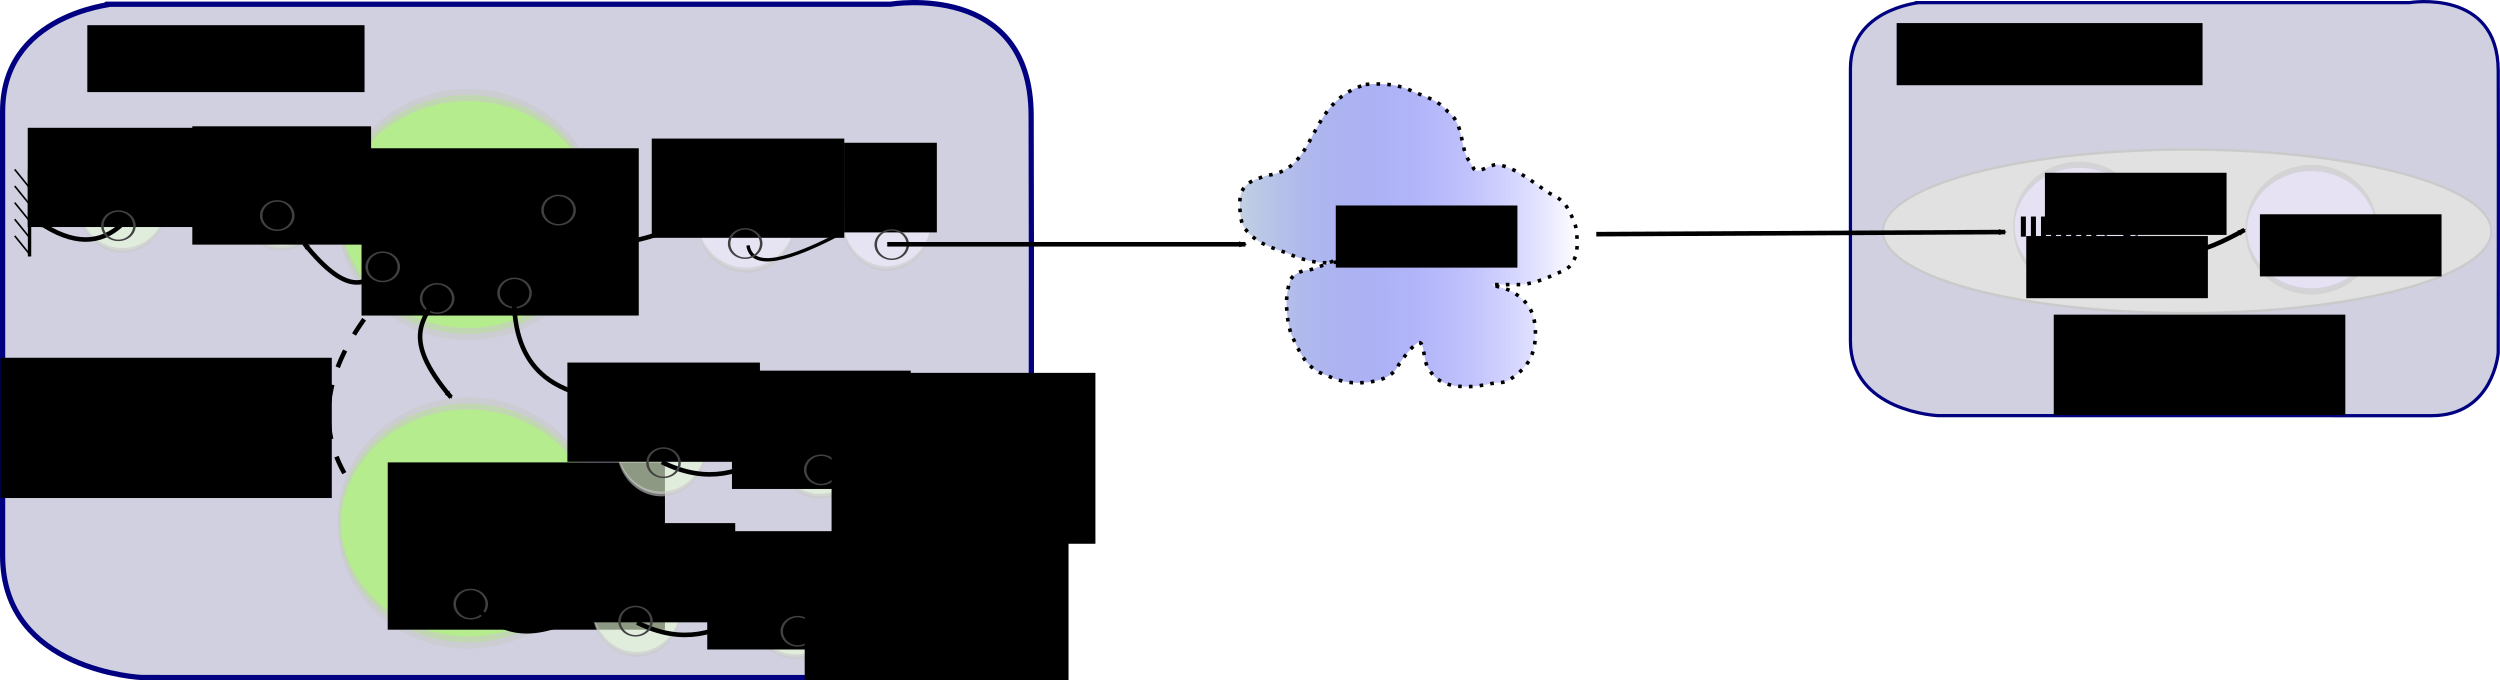<?xml version="1.0" encoding="UTF-8" standalone="no"?>
<!-- Created with Inkscape (http://www.inkscape.org/) -->
<svg
   xmlns:dc="http://purl.org/dc/elements/1.1/"
   xmlns:cc="http://web.resource.org/cc/"
   xmlns:rdf="http://www.w3.org/1999/02/22-rdf-syntax-ns#"
   xmlns:svg="http://www.w3.org/2000/svg"
   xmlns="http://www.w3.org/2000/svg"
   xmlns:xlink="http://www.w3.org/1999/xlink"
   xmlns:sodipodi="http://sodipodi.sourceforge.net/DTD/sodipodi-0.dtd"
   xmlns:inkscape="http://www.inkscape.org/namespaces/inkscape"
   version="1.0"
   width="739.694"
   height="201.255"
   id="svg2"
   sodipodi:version="0.32"
   inkscape:version="0.45.1"
   inkscape:output_extension="org.inkscape.output.svg.inkscape"
   sodipodi:docbase="/auto/sea/u/sea/0/user/vjuresch/workspace/ProActive/doc-src/images"
   sodipodi:docname="automaticContinuation7.svg"
   inkscape:export-filename="/auto/sea/u/sea/0/user/vjuresch/workspace/ProActive/doc-src/images/automaticContinuation7.png"
   inkscape:export-xdpi="90"
   inkscape:export-ydpi="90">
  <sodipodi:namedview
     inkscape:window-height="938"
     inkscape:window-width="1272"
     inkscape:pageshadow="2"
     inkscape:pageopacity="0.0"
     guidetolerance="10.0"
     gridtolerance="10.0"
     objecttolerance="10.0"
     borderopacity="1.0"
     bordercolor="#666666"
     pagecolor="#ffffff"
     id="base"
     inkscape:zoom="2"
     inkscape:cx="262.39409"
     inkscape:cy="38.759363"
     inkscape:window-x="0"
     inkscape:window-y="0"
     inkscape:current-layer="svg2"
     height="201.255px"
     width="741.69px" />
  <defs
     id="defs4">
    <marker
       inkscape:stockid="Arrow2Mstart"
       orient="auto"
       refY="0"
       refX="0"
       id="marker11057"
       style="overflow:visible">
      <path
         id="path10882"
         style="font-size:12px;fill-rule:evenodd;stroke-width:0.625;stroke-linejoin:round"
         d="M 8.719,4.034 L -2.207,0.016 L 8.719,-4.002 C 6.973,-1.63 6.983,1.616 8.719,4.034 z "
         transform="scale(0.6,0.6)" />
    </marker>
    <marker
       inkscape:stockid="Arrow1Lstart"
       orient="auto"
       refY="0"
       refX="0"
       id="marker11054"
       style="overflow:visible">
      <path
         id="path10858"
         d="M 0,0 L 5,-5 L -12.5,0 L 5,5 L 0,0 z "
         style="fill-rule:evenodd;stroke:#000000;stroke-width:1pt;marker-start:none"
         transform="matrix(0.8,0,0,0.8,10,0)" />
    </marker>
    <marker
       inkscape:stockid="Arrow1Lend"
       orient="auto"
       refY="0"
       refX="0"
       id="marker11051"
       style="overflow:visible">
      <path
         id="path10861"
         d="M 0,0 L 5,-5 L -12.5,0 L 5,5 L 0,0 z "
         style="fill-rule:evenodd;stroke:#000000;stroke-width:1pt;marker-start:none"
         transform="matrix(-0.8,0,0,-0.8,-10,0)" />
    </marker>
    <marker
       refX="0"
       refY="0"
       orient="auto"
       style="overflow:visible"
       id="Arrow1Lend">
      <path
         d="M 0,0 L 5,-5 L -12.5,0 L 5,5 L 0,0 z "
         transform="matrix(-0.8,0,0,-0.8,-10,0)"
         style="fill-rule:evenodd;stroke:#000000;stroke-width:1pt;marker-start:none"
         id="path7152" />
    </marker>
    <marker
       refX="0"
       refY="0"
       orient="auto"
       style="overflow:visible"
       id="Arrow1Lstart">
      <path
         d="M 0,0 L 5,-5 L -12.5,0 L 5,5 L 0,0 z "
         transform="matrix(0.8,0,0,0.8,10,0)"
         style="fill-rule:evenodd;stroke:#000000;stroke-width:1pt;marker-start:none"
         id="path7149" />
    </marker>
    <marker
       refX="0"
       refY="0"
       orient="auto"
       style="overflow:visible"
       id="Arrow2Mend">
      <path
         d="M 8.719,4.034 L -2.207,0.016 L 8.719,-4.002 C 6.973,-1.63 6.983,1.616 8.719,4.034 z "
         transform="scale(-0.6,-0.6)"
         style="font-size:12px;fill-rule:evenodd;stroke-width:0.625;stroke-linejoin:round"
         id="path7176" />
    </marker>
    <marker
       refX="0"
       refY="0"
       orient="auto"
       style="overflow:visible"
       id="Arrow2Mstart">
      <path
         d="M 8.719,4.034 L -2.207,0.016 L 8.719,-4.002 C 6.973,-1.63 6.983,1.616 8.719,4.034 z "
         transform="scale(0.6,0.6)"
         style="font-size:12px;fill-rule:evenodd;stroke-width:0.625;stroke-linejoin:round"
         id="path7173" />
    </marker>
    <linearGradient
       id="linearGradient19531">
      <stop
         style="stop-color:#7139db;stop-opacity:1"
         offset="0"
         id="stop19533" />
      <stop
         style="stop-color:#000000;stop-opacity:0"
         offset="1"
         id="stop19535" />
    </linearGradient>
    <linearGradient
       id="linearGradient19525">
      <stop
         style="stop-color:#475ad2;stop-opacity:1"
         offset="0"
         id="stop19527" />
      <stop
         style="stop-color:#f24a01;stop-opacity:0"
         offset="1"
         id="stop19529" />
    </linearGradient>
    <linearGradient
       id="linearGradient15288">
      <stop
         style="stop-color:#144483;stop-opacity:1"
         offset="0"
         id="stop15290" />
      <stop
         style="stop-color:#0000ff;stop-opacity:0"
         offset="1"
         id="stop15292" />
    </linearGradient>
    <linearGradient
       id="linearGradient15282">
      <stop
         style="stop-color:#144483;stop-opacity:1"
         offset="0"
         id="stop15284" />
      <stop
         style="stop-color:#0000ff;stop-opacity:0"
         offset="1"
         id="stop15286" />
    </linearGradient>
    <linearGradient
       id="linearGradient14285">
      <stop
         style="stop-color:#cbcbff;stop-opacity:1"
         offset="0"
         id="stop14287" />
      <stop
         style="stop-color:#0000dc;stop-opacity:0"
         offset="1"
         id="stop14289" />
    </linearGradient>
    <linearGradient
       id="linearGradient14279">
      <stop
         style="stop-color:#144483;stop-opacity:1"
         offset="0"
         id="stop14281" />
      <stop
         style="stop-color:#0000ff;stop-opacity:0"
         offset="1"
         id="stop14283" />
    </linearGradient>
    <linearGradient
       id="linearGradient12315">
      <stop
         style="stop-color:#0000dc;stop-opacity:1"
         offset="0"
         id="stop12317" />
      <stop
         style="stop-color:#0000dc;stop-opacity:0"
         offset="1"
         id="stop12319" />
    </linearGradient>
    <linearGradient
       id="linearGradient11338">
      <stop
         style="stop-color:#0000dc;stop-opacity:1"
         offset="0"
         id="stop11340" />
      <stop
         style="stop-color:#0000dc;stop-opacity:0"
         offset="1"
         id="stop11342" />
    </linearGradient>
    <linearGradient
       id="linearGradient9308">
      <stop
         style="stop-color:#c25e69;stop-opacity:1"
         offset="0"
         id="stop9310" />
      <stop
         style="stop-color:#0000dc;stop-opacity:0"
         offset="1"
         id="stop9312" />
    </linearGradient>
    <linearGradient
       id="linearGradient8331">
      <stop
         style="stop-color:#5e47eb;stop-opacity:1"
         offset="0"
         id="stop8333" />
      <stop
         style="stop-color:#ff7f2a;stop-opacity:0"
         offset="1"
         id="stop8335" />
    </linearGradient>
    <marker
       refX="0"
       refY="0"
       orient="auto"
       style="overflow:visible"
       id="Arrow2Lend">
      <path
         d="M 8.719,4.034 L -2.207,0.016 L 8.719,-4.002 C 6.973,-1.63 6.983,1.616 8.719,4.034 z "
         transform="matrix(-1.1,0,0,-1.1,-1.1,0)"
         style="font-size:12px;fill-rule:evenodd;stroke-width:0.625;stroke-linejoin:round"
         id="path7170" />
    </marker>
    <marker
       refX="0"
       refY="0"
       orient="auto"
       style="overflow:visible"
       id="Arrow2Lstart">
      <path
         d="M 8.719,4.034 L -2.207,0.016 L 8.719,-4.002 C 6.973,-1.63 6.983,1.616 8.719,4.034 z "
         transform="matrix(1.1,0,0,1.1,1.1,0)"
         style="font-size:12px;fill-rule:evenodd;stroke-width:0.625;stroke-linejoin:round"
         id="path7167" />
    </marker>
    <linearGradient
       id="linearGradient3134">
      <stop
         style="stop-color:#c3d1e2;stop-opacity:1;"
         offset="0"
         id="stop3136" />
      <stop
         style="stop-color:#0000ff;stop-opacity:0"
         offset="1"
         id="stop3138" />
    </linearGradient>
    <linearGradient
       x1="133.786"
       y1="179.505"
       x2="357.643"
       y2="179.505"
       id="linearGradient9369"
       xlink:href="#linearGradient9308"
       gradientUnits="userSpaceOnUse"
       gradientTransform="matrix(0.453,0,0,0.515,497.911,179.739)"
       spreadMethod="pad" />
    <linearGradient
       x1="275.764"
       y1="926.648"
       x2="518.521"
       y2="926.648"
       id="linearGradient9371"
       xlink:href="#linearGradient9308"
       gradientUnits="userSpaceOnUse"
       gradientTransform="matrix(0.453,0,0,0.515,429.317,-204.696)" />
    <linearGradient
       x1="133.786"
       y1="179.505"
       x2="357.643"
       y2="179.505"
       id="linearGradient9374"
       xlink:href="#linearGradient9308"
       gradientUnits="userSpaceOnUse"
       gradientTransform="matrix(0.453,0,0,0.515,491.398,16.982)"
       spreadMethod="pad" />
    <linearGradient
       x1="461.479"
       y1="709.505"
       x2="704.236"
       y2="709.505"
       id="linearGradient9376"
       xlink:href="#linearGradient9308"
       gradientUnits="userSpaceOnUse"
       gradientTransform="matrix(0.453,0,0,0.515,338.678,-255.724)" />
    <linearGradient
       x1="133.786"
       y1="179.505"
       x2="357.643"
       y2="179.505"
       id="linearGradient9379"
       xlink:href="#linearGradient9308"
       gradientUnits="userSpaceOnUse"
       gradientTransform="matrix(0.453,0,0,0.515,499.962,345.499)"
       spreadMethod="pad" />
    <linearGradient
       x1="50.05"
       y1="712.362"
       x2="292.807"
       y2="712.362"
       id="linearGradient9381"
       xlink:href="#linearGradient9308"
       gradientUnits="userSpaceOnUse"
       gradientTransform="matrix(0.453,0,0,0.515,533.612,71.322)" />
    <linearGradient
       x1="232.907"
       y1="443.791"
       x2="475.664"
       y2="443.791"
       id="linearGradient9384"
       xlink:href="#linearGradient8331"
       gradientUnits="userSpaceOnUse"
       gradientTransform="matrix(0.453,0,0,0.515,179.281,71.292)" />
    <linearGradient
       x1="133.786"
       y1="179.505"
       x2="357.643"
       y2="179.505"
       id="linearGradient9387"
       xlink:href="#linearGradient3134"
       gradientUnits="userSpaceOnUse"
       gradientTransform="matrix(0.453,0,0,0.515,23.932,80.577)" />
    <linearGradient
       x1="133.786"
       y1="179.505"
       x2="357.643"
       y2="179.505"
       id="linearGradient9390"
       xlink:href="#linearGradient3134"
       gradientUnits="userSpaceOnUse"
       gradientTransform="matrix(0.453,0,0,0.515,29.528,279.842)" />
    <linearGradient
       x1="119.957"
       y1="201.511"
       x2="230.515"
       y2="201.511"
       id="linearGradient11344"
       xlink:href="#linearGradient11338"
       gradientUnits="userSpaceOnUse"
       gradientTransform="translate(-40,-28.571)" />
    <linearGradient
       x1="85.553"
       y1="372.204"
       x2="196.111"
       y2="372.204"
       id="linearGradient12321"
       xlink:href="#linearGradient12315"
       gradientUnits="userSpaceOnUse" />
    <linearGradient
       x1="133.786"
       y1="179.505"
       x2="357.643"
       y2="179.505"
       id="linearGradient15346"
       xlink:href="#linearGradient15288"
       gradientUnits="userSpaceOnUse"
       gradientTransform="matrix(0.759,0,0,1.092,140.682,202.213)"
       spreadMethod="pad" />
    <linearGradient
       x1="119.957"
       y1="201.511"
       x2="230.515"
       y2="201.511"
       id="linearGradient15348"
       xlink:href="#linearGradient14285"
       gradientUnits="userSpaceOnUse"
       gradientTransform="matrix(1.677,0,0,2.123,33.497,-29.496)" />
    <linearGradient
       x1="133.786"
       y1="179.505"
       x2="357.643"
       y2="179.505"
       id="linearGradient15350"
       xlink:href="#linearGradient14279"
       gradientUnits="userSpaceOnUse"
       gradientTransform="matrix(0.623,0,0,0.845,195.419,-44.791)"
       spreadMethod="pad" />
    <linearGradient
       x1="119.957"
       y1="201.511"
       x2="230.515"
       y2="201.511"
       id="linearGradient15352"
       xlink:href="#linearGradient14285"
       gradientUnits="userSpaceOnUse"
       gradientTransform="matrix(1.375,0,0,1.642,107.49,-224.001)" />
    <linearGradient
       x1="133.786"
       y1="179.505"
       x2="357.643"
       y2="179.505"
       id="linearGradient17443"
       xlink:href="#linearGradient15288"
       gradientUnits="userSpaceOnUse"
       gradientTransform="matrix(0.759,0,0,1.092,140.682,202.213)"
       spreadMethod="pad" />
    <linearGradient
       x1="119.957"
       y1="201.511"
       x2="230.515"
       y2="201.511"
       id="linearGradient17445"
       xlink:href="#linearGradient14285"
       gradientUnits="userSpaceOnUse"
       gradientTransform="matrix(1.677,0,0,2.123,33.497,-29.496)" />
    <linearGradient
       x1="133.786"
       y1="179.505"
       x2="357.643"
       y2="179.505"
       id="linearGradient17447"
       xlink:href="#linearGradient14279"
       gradientUnits="userSpaceOnUse"
       gradientTransform="matrix(0.623,0,0,0.845,195.419,-44.791)"
       spreadMethod="pad" />
    <linearGradient
       x1="119.957"
       y1="201.511"
       x2="230.515"
       y2="201.511"
       id="linearGradient17449"
       xlink:href="#linearGradient14285"
       gradientUnits="userSpaceOnUse"
       gradientTransform="matrix(1.375,0,0,1.642,107.49,-224.001)" />
    <linearGradient
       x1="133.786"
       y1="179.505"
       x2="357.643"
       y2="179.505"
       id="linearGradient17477"
       xlink:href="#linearGradient15288"
       gradientUnits="userSpaceOnUse"
       gradientTransform="matrix(0.759,0,0,1.092,140.682,202.213)"
       spreadMethod="pad" />
    <linearGradient
       x1="119.957"
       y1="201.511"
       x2="230.515"
       y2="201.511"
       id="linearGradient17479"
       xlink:href="#linearGradient14285"
       gradientUnits="userSpaceOnUse"
       gradientTransform="matrix(1.677,0,0,2.123,33.497,-29.496)" />
    <linearGradient
       x1="133.786"
       y1="179.505"
       x2="357.643"
       y2="179.505"
       id="linearGradient17481"
       xlink:href="#linearGradient14279"
       gradientUnits="userSpaceOnUse"
       gradientTransform="matrix(0.623,0,0,0.845,195.419,-44.791)"
       spreadMethod="pad" />
    <linearGradient
       x1="119.957"
       y1="201.511"
       x2="230.515"
       y2="201.511"
       id="linearGradient17483"
       xlink:href="#linearGradient14285"
       gradientUnits="userSpaceOnUse"
       gradientTransform="matrix(1.375,0,0,1.642,107.49,-224.001)" />
    <linearGradient
       x1="133.786"
       y1="179.505"
       x2="357.643"
       y2="179.505"
       id="linearGradient18480"
       xlink:href="#linearGradient15288"
       gradientUnits="userSpaceOnUse"
       gradientTransform="matrix(0.759,0,0,1.092,140.682,202.213)"
       spreadMethod="pad" />
    <linearGradient
       x1="119.957"
       y1="201.511"
       x2="230.515"
       y2="201.511"
       id="linearGradient18482"
       xlink:href="#linearGradient14285"
       gradientUnits="userSpaceOnUse"
       gradientTransform="matrix(1.677,0,0,2.123,33.497,-29.496)" />
    <linearGradient
       x1="133.786"
       y1="179.505"
       x2="357.643"
       y2="179.505"
       id="linearGradient18484"
       xlink:href="#linearGradient14279"
       gradientUnits="userSpaceOnUse"
       gradientTransform="matrix(0.623,0,0,0.845,195.419,-44.791)"
       spreadMethod="pad" />
    <linearGradient
       x1="119.957"
       y1="201.511"
       x2="230.515"
       y2="201.511"
       id="linearGradient18486"
       xlink:href="#linearGradient14285"
       gradientUnits="userSpaceOnUse"
       gradientTransform="matrix(1.375,0,0,1.642,107.49,-224.001)" />
    <linearGradient
       x1="133.786"
       y1="179.505"
       x2="357.643"
       y2="179.505"
       id="linearGradient18514"
       xlink:href="#linearGradient15288"
       gradientUnits="userSpaceOnUse"
       gradientTransform="matrix(0.759,0,0,1.092,140.682,202.213)"
       spreadMethod="pad" />
    <linearGradient
       x1="119.957"
       y1="201.511"
       x2="230.515"
       y2="201.511"
       id="linearGradient18516"
       xlink:href="#linearGradient14285"
       gradientUnits="userSpaceOnUse"
       gradientTransform="matrix(1.677,0,0,2.123,33.497,-29.496)" />
    <linearGradient
       x1="133.786"
       y1="179.505"
       x2="357.643"
       y2="179.505"
       id="linearGradient18518"
       xlink:href="#linearGradient14279"
       gradientUnits="userSpaceOnUse"
       gradientTransform="matrix(0.623,0,0,0.845,195.419,-44.791)"
       spreadMethod="pad" />
    <linearGradient
       x1="119.957"
       y1="201.511"
       x2="230.515"
       y2="201.511"
       id="linearGradient18520"
       xlink:href="#linearGradient14285"
       gradientUnits="userSpaceOnUse"
       gradientTransform="matrix(1.375,0,0,1.642,107.49,-224.001)" />
    <linearGradient
       x1="133.786"
       y1="179.505"
       x2="357.643"
       y2="179.505"
       id="linearGradient18548"
       xlink:href="#linearGradient15288"
       gradientUnits="userSpaceOnUse"
       gradientTransform="matrix(0.759,0,0,1.092,140.682,202.213)"
       spreadMethod="pad" />
    <linearGradient
       x1="119.957"
       y1="201.511"
       x2="230.515"
       y2="201.511"
       id="linearGradient18550"
       xlink:href="#linearGradient14285"
       gradientUnits="userSpaceOnUse"
       gradientTransform="matrix(1.677,0,0,2.123,33.497,-29.496)" />
    <linearGradient
       x1="133.786"
       y1="179.505"
       x2="357.643"
       y2="179.505"
       id="linearGradient18552"
       xlink:href="#linearGradient14279"
       gradientUnits="userSpaceOnUse"
       gradientTransform="matrix(0.623,0,0,0.845,195.419,-44.791)"
       spreadMethod="pad" />
    <linearGradient
       x1="119.957"
       y1="201.511"
       x2="230.515"
       y2="201.511"
       id="linearGradient18554"
       xlink:href="#linearGradient14285"
       gradientUnits="userSpaceOnUse"
       gradientTransform="matrix(1.375,0,0,1.642,107.49,-224.001)" />
    <linearGradient
       x1="284.487"
       y1="299.641"
       x2="395.045"
       y2="299.641"
       id="linearGradient19537"
       xlink:href="#linearGradient19531"
       gradientUnits="userSpaceOnUse" />
    <linearGradient
       inkscape:collect="always"
       xlink:href="#linearGradient3134"
       id="linearGradient5697"
       gradientUnits="userSpaceOnUse"
       gradientTransform="translate(4.243,2.7728426e-7)"
       x1="299.87"
       y1="248.829"
       x2="400.77"
       y2="248.829" />
    <linearGradient
       inkscape:collect="always"
       xlink:href="#linearGradient3134"
       id="linearGradient2939"
       gradientUnits="userSpaceOnUse"
       gradientTransform="translate(4.243,2.7728426e-7)"
       x1="299.87"
       y1="248.829"
       x2="400.77"
       y2="248.829" />
  </defs>
  <g
     id="g14180"
     transform="matrix(1.048,0,0,1.078,139.805,-255.147)" />
  <g
     id="g2850"
     transform="translate(75.216,-16.282)">
    <g
       transform="translate(4.243,-4.243)"
       id="g11042">
      <path
         sodipodi:type="arc"
         style="fill:none;fill-opacity:1;fill-rule:evenodd;stroke:#414141;stroke-width:1;stroke-linecap:butt;stroke-linejoin:miter;stroke-miterlimit:4;stroke-dasharray:none;stroke-dashoffset:0;stroke-opacity:1"
         id="path7201"
         sodipodi:cx="106.06602"
         sodipodi:cy="109.19259"
         sodipodi:rx="6.3639607"
         sodipodi:ry="9.8994951"
         d="M 112.43 109.193 A 6.364 9.899 0 1 1  99.702,109.193 A 6.364 9.899 0 1 1  112.43 109.193 z"
         transform="matrix(0.745,0,0,0.438,-22.536,103.309)" />
      <g
         id="g5700"
         transform="translate(-17.278,-107.769)">
        <path
           style="fill:#d0d0e0;fill-opacity:1;fill-rule:evenodd;stroke:#000080;stroke-width:0.962px;stroke-linecap:butt;stroke-linejoin:round;stroke-opacity:1"
           d="M 504.658,129.07 L 650.741,129.07 C 650.741,129.07 676.875,124.747 676.984,149.185 C 677.093,173.832 676.984,232.657 676.984,232.657 C 676.984,232.657 675.597,251.286 657.246,251.286 C 638.895,251.286 511.267,251.273 511.267,251.273 C 511.267,251.273 485.32,250.181 485.32,229.153 C 485.32,208.124 485.32,167.821 485.32,148.545 C 485.32,129.269 509.697,128.983 504.658,129.07 z "
           id="path5136"
           sodipodi:nodetypes="ccscscssc" />
        <path
           transform="matrix(0.659,0,0,0.898,212.156,218.185)"
           d="M 702.157 -23.884 A 136.472 26.87 0 1 1  429.214,-23.884 A 136.472 26.87 0 1 1  702.157 -23.884 z"
           sodipodi:ry="26.870056"
           sodipodi:rx="136.4716"
           sodipodi:cy="-23.884352"
           sodipodi:cx="565.68542"
           id="path3347"
           style="opacity:1;fill:#e1e1e1;fill-opacity:1;fill-rule:evenodd;stroke:#cacaca;stroke-width:0.8;stroke-linecap:butt;stroke-linejoin:miter;stroke-miterlimit:4;stroke-dasharray:none;stroke-dashoffset:0;stroke-opacity:1"
           sodipodi:type="arc" />
        <path
           transform="matrix(0.491,0,0,1.855,577.335,-80.625)"
           d="M 129.749 149.259 A 39.318 9.829 0 1 1  51.113,149.259 A 39.318 9.829 0 1 1  129.749 149.259 z"
           sodipodi:ry="9.829464"
           sodipodi:rx="39.317856"
           sodipodi:cy="149.25879"
           sodipodi:cx="90.431068"
           id="path3997"
           style="opacity:0.6;fill:#ebe3ff;fill-opacity:1;fill-rule:evenodd;stroke:#cacaca;stroke-width:1;stroke-linejoin:round;stroke-miterlimit:4;stroke-dasharray:none;stroke-dashoffset:0;stroke-opacity:1"
           sodipodi:type="arc" />
        <path
           sodipodi:nodetypes="cc"
           inkscape:connector-type="polyline"
           id="path8046"
           d="M 410.122,197.581 L 531.108,196.952"
           style="fill:none;fill-rule:evenodd;stroke:#000000;stroke-width:1.355px;stroke-linecap:butt;stroke-linejoin:miter;marker-end:url(#Arrow2Mend);stroke-opacity:1;display:inline" />
        <flowRoot
           transform="translate(315.854,177.961)"
           id="flowRoot15282"
           xml:space="preserve"><flowRegion
             id="flowRegion15284"><rect
               y="13.733"
               x="290.621"
               height="18.385"
               width="53.74"
               id="rect15286" /></flowRegion><flowPara
             style="font-size:10px;font-family:Aharoni CLM"
             id="flowPara15288">Worker</flowPara></flowRoot>        <flowRoot
           transform="translate(208.374,121.392)"
           id="flowRoot15290"
           xml:space="preserve"><flowRegion
             id="flowRegion15292"><rect
               y="13.733"
               x="290.621"
               height="18.385"
               width="90.51"
               id="rect15294" /></flowRegion><flowPara
             style="font-family:Aharoni CLM"
             id="flowPara15296">Remote Node</flowPara></flowRoot>        <flowRoot
           transform="translate(254.86,207.659)"
           id="flowRoot15306"
           xml:space="preserve"
           style="text-align:center;text-anchor:middle"><flowRegion
             id="flowRegion15308"><rect
               y="13.733"
               x="290.621"
               height="29.698"
               width="86.267"
               id="rect15310"
               style="text-align:center;text-anchor:middle" /></flowRegion><flowPara
             style="text-align:center;text-anchor:middle;font-family:Aharoni CLM"
             id="flowPara15312">Worker Active</flowPara><flowPara
             style="text-align:center;text-anchor:middle;font-family:Aharoni CLM"
             id="flowPara6647">Object</flowPara></flowRoot>        <path
           transform="matrix(0.491,0,0,1.855,508.597,-81.59)"
           d="M 129.749 149.259 A 39.318 9.829 0 1 1  51.113,149.259 A 39.318 9.829 0 1 1  129.749 149.259 z"
           sodipodi:ry="9.829464"
           sodipodi:rx="39.317856"
           sodipodi:cy="149.25879"
           sodipodi:cx="90.431068"
           id="path4354"
           style="opacity:0.6;fill:#ebe3ff;fill-opacity:1;fill-rule:evenodd;stroke:#cacaca;stroke-width:1;stroke-linejoin:round;stroke-miterlimit:4;stroke-dasharray:none;stroke-dashoffset:0;stroke-opacity:1"
           sodipodi:type="arc" />
        <path
           transform="matrix(0.745,0,0,0.438,486.421,148.954)"
           d="M 112.43 109.193 A 6.364 9.899 0 1 1  99.702,109.193 A 6.364 9.899 0 1 1  112.43 109.193 z"
           sodipodi:ry="9.8994951"
           sodipodi:rx="6.3639607"
           sodipodi:cy="109.19259"
           sodipodi:cx="106.06602"
           id="path18365"
           style="opacity:1;fill:none;fill-opacity:1;fill-rule:evenodd;stroke:#414141;stroke-width:1;stroke-linecap:butt;stroke-linejoin:miter;stroke-miterlimit:4;stroke-dasharray:none;stroke-dashoffset:0;stroke-opacity:1"
           sodipodi:type="arc" />
        <path
           id="path3966"
           d="M 535.146,195.339 L 559.598,195.339"
           style="fill:none;fill-rule:evenodd;stroke:#000000;stroke-width:5.955;stroke-linecap:butt;stroke-linejoin:miter;stroke-miterlimit:4;stroke-dasharray:1.489, 1.489;stroke-dashoffset:14.292;stroke-opacity:1" />
        <path
           sodipodi:nodetypes="cc"
           inkscape:connector-type="polyline"
           id="path6024"
           d="M 565.332,196.379 C 577.534,208.199 589.736,203.042 601.938,196.317"
           style="fill:none;fill-rule:evenodd;stroke:#000000;stroke-width:1.355px;stroke-linecap:butt;stroke-linejoin:miter;marker-end:url(#Arrow2Mend);stroke-opacity:1;display:inline" />
        <flowRoot
           transform="translate(252.243,165.682)"
           id="flowRoot4356"
           xml:space="preserve"><flowRegion
             id="flowRegion4358"><rect
               y="13.733"
               x="290.621"
               height="18.385"
               width="53.74"
               id="rect4360" /></flowRegion><flowPara
             style="font-size:10px;font-family:Aharoni CLM"
             id="flowPara4362">Body</flowPara><flowPara
             id="flowPara4364"
             style="font-size:10px;font-family:Aharoni CLM" /></flowRoot>        <flowRoot
           transform="translate(246.72,184.402)"
           id="flowRoot4366"
           xml:space="preserve"><flowRegion
             id="flowRegion4368"><rect
               y="13.733"
               x="290.621"
               height="18.385"
               width="53.74"
               id="rect4370" /></flowRegion><flowPara
             style="font-size:10px;font-family:Aharoni CLM"
             id="flowPara4372">Queue</flowPara><flowPara
             id="flowPara4374"
             style="font-size:10px;font-family:Aharoni CLM" /></flowRoot>      </g>
      <g
         id="g5690"
         transform="translate(-17.278,-158.681)">
        <path
           sodipodi:nodetypes="ccccscccccscccsccccccccsscccccc"
           id="path4659"
           d="M 341.91,204.179 C 346.979,203.88 351.431,203.967 355.952,206.333 C 360.191,208.115 363.181,208.741 366.214,212.256 C 369.915,214.937 369.963,219.4 371.074,223.563 C 371.763,226.31 372.96,227.323 373.775,228.948 C 374.834,231.059 378.428,227.871 380.796,227.871 C 386.776,228.903 391.469,233.345 396.458,236.486 C 401.258,238.603 402.329,241.628 404.019,246.178 C 404.744,250.553 405.186,256.739 400.779,259.101 C 396.672,260.895 392.356,263.129 387.817,263.409 C 385.116,263.409 382.416,263.409 379.716,263.409 C 377.375,263.409 384.542,264.451 386.197,266.101 C 390.756,269.207 392.067,272.553 392.138,277.947 C 392.037,283.36 390.494,287.033 386.197,290.332 C 384.192,291.831 383.336,292.485 380.256,292.485 C 379.847,292.485 375.38,293.562 373.235,293.562 C 368.52,293.788 363.32,293.139 360.813,288.716 C 358.248,286.033 360.013,277.505 355.952,281.716 C 354.027,283.636 351.985,286.396 351.091,288.178 C 348.59,291.82 343.318,292.45 339.21,292.485 C 336.15,292.485 333.102,291.595 330.568,290.332 C 324.061,288.329 322.435,283.476 319.767,277.947 C 318.37,273.039 317.736,266.656 319.767,261.794 C 320.577,260.178 323.262,259.101 325.167,259.101 C 325.55,259.101 330.298,257.351 331.108,256.947 C 334.058,255.477 335.634,256.947 330.568,256.947 C 326.034,257.135 321.734,255.434 317.606,253.717 C 312.826,252.109 308.604,250.565 305.724,246.178 C 304.906,244.546 304.644,242.234 304.644,239.178 C 304.715,233.507 308.25,232.61 312.746,231.102 C 328.194,229.201 323.904,209.616 341.91,204.179 z "
           style="fill:url(#linearGradient2939);fill-opacity:1;fill-rule:evenodd;stroke:#000000;stroke-width:1.063;stroke-linecap:butt;stroke-linejoin:miter;stroke-miterlimit:4;stroke-dasharray:1.063, 2.126;stroke-dashoffset:0;stroke-opacity:1" />
        <flowRoot
           xml:space="preserve"
           id="flowRoot15258"
           transform="translate(42.426,226.274)"><flowRegion
             id="flowRegion15260"><rect
               id="rect15262"
               width="53.74"
               height="18.385"
               x="290.621"
               y="13.733" /></flowRegion><flowPara
             id="flowPara15264"
             style="font-family:Aharoni CLM">Network</flowPara></flowRoot>      </g>
      <path
         sodipodi:nodetypes="ccscscssc"
         id="path5052"
         d="M -47.98,21.779 L 183.965,21.779 C 183.965,21.779 225.46,14.732 225.633,54.57 C 225.806,94.746 225.633,190.638 225.633,190.638 C 225.633,190.638 223.43,221.006 194.293,221.006 C 165.156,221.006 -37.487,220.985 -37.487,220.985 C -37.487,220.985 -78.685,219.203 -78.685,184.925 C -78.685,150.647 -78.685,84.948 -78.685,53.526 C -78.685,22.104 -39.98,21.638 -47.98,21.779 z "
         style="fill:#d0d0e0;fill-opacity:1;fill-rule:evenodd;stroke:#000080;stroke-width:1.547px;stroke-linecap:butt;stroke-linejoin:round;stroke-opacity:1" />
      <path
         transform="matrix(0.969,0,0,3.597,-28.602,-452.898)"
         d="M 129.749 149.259 A 39.318 9.829 0 1 1  51.113,149.259 A 39.318 9.829 0 1 1  129.749 149.259 z"
         sodipodi:ry="9.829464"
         sodipodi:rx="39.317856"
         sodipodi:cy="149.25879"
         sodipodi:cx="90.431068"
         id="path5070"
         style="opacity:0.6;fill:#a4ff55;fill-opacity:1;fill-rule:evenodd;stroke:#cacaca;stroke-width:1;stroke-linejoin:round;stroke-miterlimit:4;stroke-dasharray:none;stroke-dashoffset:0;stroke-opacity:1"
         sodipodi:type="arc" />
      <path
         transform="matrix(0.334,0,0,1.439,152.811,-128.928)"
         d="M 129.749 149.259 A 39.318 9.829 0 1 1  51.113,149.259 A 39.318 9.829 0 1 1  129.749 149.259 z"
         sodipodi:ry="9.829464"
         sodipodi:rx="39.317856"
         sodipodi:cy="149.25879"
         sodipodi:cx="90.431068"
         id="path2923"
         style="opacity:0.6;fill:#f5f1ff;fill-opacity:1;fill-rule:evenodd;stroke:#cacaca;stroke-width:1;stroke-linejoin:round;stroke-miterlimit:4;stroke-dasharray:none;stroke-dashoffset:0;stroke-opacity:1"
         sodipodi:type="arc" />
      <path
         style="fill:none;fill-rule:evenodd;stroke:#000000;stroke-width:1.355px;stroke-linecap:butt;stroke-linejoin:miter;marker-end:url(#Arrow2Mend);stroke-opacity:1;display:inline"
         d="M 86.646,82.925 C 94.929,98.125 112.844,91.765 126.662,84.824"
         id="path6020"
         inkscape:connector-type="polyline"
         sodipodi:nodetypes="cc"
         inkscape:connection-start="#path17354"
         inkscape:connection-end="#path2308" />
      <flowRoot
         xml:space="preserve"
         id="flowRoot15232"
         transform="matrix(0.679,0,0,0.672,54.098,21.702)"
         style="font-size:14.803px;text-align:center;text-anchor:middle"><flowRegion
           id="flowRegion15234"><rect
             id="rect15236"
             width="40.423"
             height="39.465"
             x="171.12"
             y="61.109"
             style="font-size:14.803px;text-align:center;text-anchor:middle" /></flowRegion><flowPara
           id="flowPara15238"
           style="font-size:14.803px;text-align:center;text-anchor:middle;font-family:Aharoni CLM">Body</flowPara><flowPara
           style="font-size:14.803px;text-align:center;text-anchor:middle;font-family:Aharoni CLM"
           id="flowPara7205">Proxy</flowPara></flowRoot>      <flowRoot
         xml:space="preserve"
         id="flowRoot15240"
         style="font-size:12px"
         transform="translate(38.119,155.31)"><flowRegion
           id="flowRegion15242"><rect
             id="rect15244"
             width="82.024"
             height="49.497"
             x="-10.607"
             y="-90.919"
             style="font-size:12px" /></flowRegion><flowPara
           id="flowPara15248"
           style="font-family:Aharoni CLM">Referencing</flowPara><flowPara
           style="font-family:Aharoni CLM"
           id="flowPara15324">Object <flowSpan
   id="flowSpan11138"
   style="font-weight:bold">A</flowSpan></flowPara><flowPara
           style="font-family:Aharoni CLM"
           id="flowPara15314" /></flowRoot>      <flowRoot
         xml:space="preserve"
         id="flowRoot15298"
         transform="translate(-344.245,14.244)"><flowRegion
           id="flowRegion15300"><rect
             id="rect15302"
             width="82.024"
             height="19.799"
             x="290.621"
             y="13.733" /></flowRegion><flowPara
           id="flowPara15304"
           style="font-family:Aharoni CLM">Node</flowPara></flowRoot>      <path
         sodipodi:type="arc"
         style="fill:none;fill-opacity:1;fill-rule:evenodd;stroke:#414141;stroke-width:1;stroke-linecap:butt;stroke-linejoin:miter;stroke-miterlimit:4;stroke-dasharray:none;stroke-dashoffset:0;stroke-opacity:1"
         id="path17354"
         sodipodi:cx="106.06602"
         sodipodi:cy="109.19259"
         sodipodi:rx="6.3639607"
         sodipodi:ry="9.8994951"
         d="M 112.43 109.193 A 6.364 9.899 0 1 1  99.702,109.193 A 6.364 9.899 0 1 1  112.43 109.193 z"
         transform="matrix(0.745,0,0,0.438,6.794,34.858)" />
      <path
         transform="matrix(0.369,0,0,1.508,107.983,-139.452)"
         d="M 129.749 149.259 A 39.318 9.829 0 1 1  51.113,149.259 A 39.318 9.829 0 1 1  129.749 149.259 z"
         sodipodi:ry="9.829464"
         sodipodi:rx="39.317856"
         sodipodi:cy="149.25879"
         sodipodi:cx="90.431068"
         id="path2308"
         style="opacity:0.6;fill:#f5f1ff;fill-opacity:1;fill-rule:evenodd;stroke:#cacaca;stroke-width:1;stroke-linejoin:round;stroke-miterlimit:4;stroke-dasharray:none;stroke-dashoffset:0;stroke-opacity:1"
         sodipodi:type="arc" />
      <flowRoot
         xml:space="preserve"
         id="flowRoot2310"
         transform="matrix(0.751,0,0,0.704,-15.131,18.507)"
         style="font-size:13.75px;text-align:center;text-anchor:middle"><flowRegion
           id="flowRegion2312"><rect
             id="rect2314"
             width="75.856"
             height="41.704"
             x="171.12"
             y="61.109"
             style="font-size:13.75px;text-align:center;text-anchor:middle" /></flowRegion><flowPara
           id="flowPara2316"
           style="font-size:13.75px;text-align:center;text-anchor:middle;font-family:Aharoni CLM">Worker</flowPara><flowPara
           id="flowPara7023"
           style="font-size:13.75px;text-align:center;text-anchor:middle;font-family:Aharoni CLM">Stub</flowPara></flowRoot>      <path
         style="fill:none;fill-rule:evenodd;stroke:#000000;stroke-width:1px;stroke-linecap:butt;stroke-linejoin:miter;marker-end:url(#Arrow2Mend);stroke-opacity:1;display:inline"
         d="M 141.854,93.14 C 143.287,102.173 159.195,94.832 169.703,89.344"
         id="path2318"
         inkscape:connector-type="polyline"
         inkscape:connection-end="#path2923"
         inkscape:connection-start="#path3325"
         sodipodi:nodetypes="cc" />
      <path
         sodipodi:type="arc"
         style="fill:none;fill-opacity:1;fill-rule:evenodd;stroke:#414141;stroke-width:1;stroke-linecap:butt;stroke-linejoin:miter;stroke-miterlimit:4;stroke-dasharray:none;stroke-dashoffset:0;stroke-opacity:1"
         id="path3325"
         sodipodi:cx="106.06602"
         sodipodi:cy="109.19259"
         sodipodi:rx="6.3639607"
         sodipodi:ry="9.8994951"
         d="M 112.43 109.193 A 6.364 9.899 0 1 1  99.702,109.193 A 6.364 9.899 0 1 1  112.43 109.193 z"
         transform="matrix(0.745,0,0,0.438,62.003,44.751)" />
      <path
         transform="matrix(0.745,0,0,0.438,105.376,45.073)"
         d="M 112.43 109.193 A 6.364 9.899 0 1 1  99.702,109.193 A 6.364 9.899 0 1 1  112.43 109.193 z"
         sodipodi:ry="9.8994951"
         sodipodi:rx="6.3639607"
         sodipodi:cy="109.19259"
         sodipodi:cx="106.06602"
         id="path2348"
         style="fill:none;fill-opacity:1;fill-rule:evenodd;stroke:#414141;stroke-width:1;stroke-linecap:butt;stroke-linejoin:miter;stroke-miterlimit:4;stroke-dasharray:none;stroke-dashoffset:0;stroke-opacity:1"
         sodipodi:type="arc" />
      <path
         style="fill:none;fill-rule:evenodd;stroke:#000000;stroke-width:1.355px;stroke-linecap:butt;stroke-linejoin:miter;marker-end:url(#Arrow2Mend);stroke-opacity:1;display:inline"
         d="M 183.051,92.802 L 289.051,92.802"
         id="path8042"
         inkscape:connector-type="polyline"
         sodipodi:nodetypes="cc" />
      <g
         id="g2554" />
    </g>
    <path
       transform="matrix(0.969,0,0,3.597,-24.358,-365.856)"
       d="M 129.749 149.259 A 39.318 9.829 0 1 1  51.113,149.259 A 39.318 9.829 0 1 1  129.749 149.259 z"
       sodipodi:ry="9.829464"
       sodipodi:rx="39.317856"
       sodipodi:cy="149.25879"
       sodipodi:cx="90.431068"
       id="path2828"
       style="opacity:0.6;fill:#a4ff55;fill-opacity:1;fill-rule:evenodd;stroke:#cacaca;stroke-width:1;stroke-linejoin:round;stroke-miterlimit:4;stroke-dasharray:none;stroke-dashoffset:0;stroke-opacity:1"
       sodipodi:type="arc" />
    <flowRoot
       xml:space="preserve"
       id="flowRoot2830"
       style="font-size:12px"
       transform="translate(50.109,244.014)"><flowRegion
         id="flowRegion2832"><rect
           id="rect2834"
           width="82.024"
           height="49.497"
           x="-10.607"
           y="-90.919"
           style="font-size:12px" /></flowRegion><flowPara
         style="font-family:Aharoni CLM"
         id="flowPara2838">Object B<flowSpan
   id="flowSpan2840"
   style="font-weight:bold" /></flowPara><flowPara
         style="font-family:Aharoni CLM"
         id="flowPara2842" /></flowRoot>    <path
       sodipodi:type="arc"
       style="fill:none;fill-opacity:1;fill-rule:evenodd;stroke:#414141;stroke-width:1;stroke-linecap:butt;stroke-linejoin:miter;stroke-miterlimit:4;stroke-dasharray:none;stroke-dashoffset:0;stroke-opacity:1"
       id="path2846"
       sodipodi:cx="106.06602"
       sodipodi:cy="109.19259"
       sodipodi:rx="6.3639607"
       sodipodi:ry="9.8994951"
       d="M 112.43 109.193 A 6.364 9.899 0 1 1  99.702,109.193 A 6.364 9.899 0 1 1  112.43 109.193 z"
       transform="matrix(0.745,0,0,0.438,-24.889,56.765)" />
    <path
       inkscape:connection-end="#path2828"
       style="fill:none;fill-rule:evenodd;stroke:#000000;stroke-width:1.355px;stroke-linecap:butt;stroke-linejoin:miter;marker-end:url(#Arrow2Mend);stroke-opacity:1;display:inline"
       d="M 54.094,103.147 C 50.921,110.784 42.715,115.545 58.255,133.874"
       id="path2848"
       inkscape:connector-type="polyline"
       sodipodi:nodetypes="cc" />
  </g>
  <g
     id="g3377"
     transform="translate(64.417,-41.121)">
    <g
       id="g3399">
      <g
         id="g3435">
        <path
           transform="matrix(0.745,0,0,0.438,8.805,79.996)"
           d="M 112.43 109.193 A 6.364 9.899 0 1 1  99.702,109.193 A 6.364 9.899 0 1 1  112.43 109.193 z"
           sodipodi:ry="9.8994951"
           sodipodi:rx="6.3639607"
           sodipodi:cy="109.19259"
           sodipodi:cx="106.06602"
           id="path2766"
           style="fill:none;fill-opacity:1;fill-rule:evenodd;stroke:#414141;stroke-width:1;stroke-linecap:butt;stroke-linejoin:miter;stroke-miterlimit:4;stroke-dasharray:none;stroke-dashoffset:0;stroke-opacity:1"
           sodipodi:type="arc" />
        <path
           transform="translate(-1.414,26.163)"
           inkscape:connection-end="#path2774"
           sodipodi:nodetypes="cc"
           inkscape:connector-type="polyline"
           id="path2810"
           d="M 89.095,102.015 C 88.699,124.794 101.496,132.011 119.4,133.206"
           style="fill:none;fill-rule:evenodd;stroke:#000000;stroke-width:1.355px;stroke-linecap:butt;stroke-linejoin:miter;marker-end:url(#Arrow2Mend);stroke-opacity:1;display:inline" />
        <path
           transform="matrix(0.334,0,0,1.439,101.093,-41.675)"
           d="M 129.749 149.259 A 39.318 9.829 0 1 1  51.113,149.259 A 39.318 9.829 0 1 1  129.749 149.259 z"
           sodipodi:ry="9.829464"
           sodipodi:rx="39.317856"
           sodipodi:cy="149.25879"
           sodipodi:cx="90.431068"
           id="path2774"
           style="opacity:0.6;fill:#ebffd8;fill-opacity:1;fill-rule:evenodd;stroke:#cacaca;stroke-width:1;stroke-linejoin:round;stroke-miterlimit:4;stroke-dasharray:none;stroke-dashoffset:0;stroke-opacity:1"
           sodipodi:type="arc" />
        <path
           transform="matrix(0.334,0,0,1.439,148.116,-40.968)"
           d="M 129.749 149.259 A 39.318 9.829 0 1 1  51.113,149.259 A 39.318 9.829 0 1 1  129.749 149.259 z"
           sodipodi:ry="9.829464"
           sodipodi:rx="39.317856"
           sodipodi:cy="149.25879"
           sodipodi:cx="90.431068"
           id="path2776"
           style="opacity:0.6;fill:#ebffd8;fill-opacity:1;fill-rule:evenodd;stroke:#cacaca;stroke-width:1;stroke-linejoin:round;stroke-miterlimit:4;stroke-dasharray:none;stroke-dashoffset:0;stroke-opacity:1"
           sodipodi:type="arc" />
        <flowRoot
           xml:space="preserve"
           id="flowRoot2778"
           transform="matrix(0.751,0,0,0.704,-25.05,105.378)"
           style="font-size:13.75px;text-align:center;text-anchor:middle"><flowRegion
             id="flowRegion2780"><rect
               id="rect2782"
               width="75.856"
               height="41.704"
               x="171.12"
               y="61.109"
               style="font-size:13.75px;text-align:center;text-anchor:middle" /></flowRegion><flowPara
             id="flowPara2784"
             style="font-size:13.75px;text-align:center;text-anchor:middle;font-family:Aharoni CLM">Future_v1</flowPara><flowPara
             id="flowPara2786"
             style="font-size:13.75px;text-align:center;text-anchor:middle;font-family:Aharoni CLM">Stub</flowPara></flowRoot>        <flowRoot
           xml:space="preserve"
           id="flowRoot2788"
           transform="matrix(0.679,0,0,0.672,35.963,109.721)"
           style="font-size:14.803px;text-align:center;text-anchor:middle"><flowRegion
             id="flowRegion2790"><rect
               id="rect2792"
               width="77.901"
               height="52.094"
               x="171.12"
               y="61.109"
               style="font-size:14.803px;text-align:center;text-anchor:middle" /></flowRegion><flowPara
             id="flowPara2794"
             style="font-size:14.803px;text-align:center;text-anchor:middle;font-family:Aharoni CLM">Future_v1</flowPara><flowPara
             style="font-size:14.803px;text-align:center;text-anchor:middle;font-family:Aharoni CLM"
             id="flowPara2796">Proxy</flowPara></flowRoot>        <path
           style="fill:none;fill-rule:evenodd;stroke:#000000;stroke-width:1.355px;stroke-linecap:butt;stroke-linejoin:miter;marker-end:url(#Arrow2Mend);stroke-opacity:1;display:inline"
           d="M 131.4,177.828 C 144.773,184.523 155.387,181.221 165.008,174.317"
           id="path2812"
           inkscape:connector-type="polyline"
           sodipodi:nodetypes="cc" />
        <path
           style="fill:none;fill-rule:evenodd;stroke:#000000;stroke-width:1.355px;stroke-linecap:butt;stroke-linejoin:miter;marker-end:url(#Arrow2Mend);stroke-opacity:1;display:inline"
           d="M 172.681,189.977 C 179.161,196.093 187.295,196.418 197.544,189.339"
           id="path2814"
           inkscape:connector-type="polyline"
           sodipodi:nodetypes="cc"
           transform="translate(5.657,-9.899)" />
      </g>
    </g>
  </g>
  <path
     sodipodi:type="arc"
     style="fill:none;fill-opacity:1;fill-rule:evenodd;stroke:#414141;stroke-width:1;stroke-linecap:butt;stroke-linejoin:miter;stroke-miterlimit:4;stroke-dasharray:none;stroke-dashoffset:0;stroke-opacity:1"
     id="path2770"
     sodipodi:cx="106.06602"
     sodipodi:cy="109.19259"
     sodipodi:rx="6.3639607"
     sodipodi:ry="9.8994951"
     d="M 112.43 109.193 A 6.364 9.899 0 1 1  99.702,109.193 A 6.364 9.899 0 1 1  112.43 109.193 z"
     transform="matrix(0.745,0,0,0.438,163.965,91.201)" />
  <path
     sodipodi:type="arc"
     style="fill:none;fill-opacity:1;fill-rule:evenodd;stroke:#414141;stroke-width:1;stroke-linecap:butt;stroke-linejoin:miter;stroke-miterlimit:4;stroke-dasharray:none;stroke-dashoffset:0;stroke-opacity:1"
     id="path2768"
     sodipodi:cx="106.06602"
     sodipodi:cy="109.19259"
     sodipodi:rx="6.3639607"
     sodipodi:ry="9.8994951"
     d="M 112.43 109.193 A 6.364 9.899 0 1 1  99.702,109.193 A 6.364 9.899 0 1 1  112.43 109.193 z"
     transform="matrix(0.745,0,0,0.438,117.296,89.08)" />
  <g
     transform="translate(57.107,6.376)"
     id="g3459">
    <path
       transform="matrix(0.745,0,0,0.438,3.148,124.543)"
       d="M 112.43 109.193 A 6.364 9.899 0 1 1  99.702,109.193 A 6.364 9.899 0 1 1  112.43 109.193 z"
       sodipodi:ry="9.8994951"
       sodipodi:rx="6.3639607"
       sodipodi:cy="109.19259"
       sodipodi:cx="106.06602"
       id="path3461"
       style="fill:none;fill-opacity:1;fill-rule:evenodd;stroke:#414141;stroke-width:1;stroke-linecap:butt;stroke-linejoin:miter;stroke-miterlimit:4;stroke-dasharray:none;stroke-dashoffset:0;stroke-opacity:1"
       sodipodi:type="arc" />
    <path
       sodipodi:nodetypes="cc"
       inkscape:connector-type="polyline"
       id="path3463"
       d="M 82.024,171.312 C 89.286,180.137 98.799,185.023 117.279,174.218"
       style="fill:none;fill-rule:evenodd;stroke:#000000;stroke-width:1.355px;stroke-linecap:butt;stroke-linejoin:miter;marker-end:url(#Arrow2Mend);stroke-opacity:1;display:inline" />
    <path
       transform="matrix(0.334,0,0,1.439,101.093,-41.675)"
       d="M 129.749 149.259 A 39.318 9.829 0 1 1  51.113,149.259 A 39.318 9.829 0 1 1  129.749 149.259 z"
       sodipodi:ry="9.829464"
       sodipodi:rx="39.317856"
       sodipodi:cy="149.25879"
       sodipodi:cx="90.431068"
       id="path3465"
       style="opacity:0.6;fill:#ebffd8;fill-opacity:1;fill-rule:evenodd;stroke:#cacaca;stroke-width:1;stroke-linejoin:round;stroke-miterlimit:4;stroke-dasharray:none;stroke-dashoffset:0;stroke-opacity:1"
       sodipodi:type="arc" />
    <path
       transform="matrix(0.334,0,0,1.439,148.116,-40.968)"
       d="M 129.749 149.259 A 39.318 9.829 0 1 1  51.113,149.259 A 39.318 9.829 0 1 1  129.749 149.259 z"
       sodipodi:ry="9.829464"
       sodipodi:rx="39.317856"
       sodipodi:cy="149.25879"
       sodipodi:cx="90.431068"
       id="path3467"
       style="opacity:0.6;fill:#ebffd8;fill-opacity:1;fill-rule:evenodd;stroke:#cacaca;stroke-width:1;stroke-linejoin:round;stroke-miterlimit:4;stroke-dasharray:none;stroke-dashoffset:0;stroke-opacity:1"
       sodipodi:type="arc" />
    <flowRoot
       xml:space="preserve"
       id="flowRoot3469"
       transform="matrix(0.751,0,0,0.704,-25.05,105.378)"
       style="font-size:13.75px;text-align:center;text-anchor:middle"><flowRegion
         id="flowRegion3471"><rect
           id="rect3473"
           width="75.856"
           height="41.704"
           x="171.12"
           y="61.109"
           style="font-size:13.75px;text-align:center;text-anchor:middle" /></flowRegion><flowPara
         id="flowPara3475"
         style="font-size:13.75px;text-align:center;text-anchor:middle;font-family:Aharoni CLM">Future_v1</flowPara><flowPara
         id="flowPara3477"
         style="font-size:13.75px;text-align:center;text-anchor:middle;font-family:Aharoni CLM">Stub</flowPara></flowRoot>    <flowRoot
       xml:space="preserve"
       id="flowRoot3479"
       transform="matrix(0.679,0,0,0.672,35.963,109.721)"
       style="font-size:14.803px;text-align:center;text-anchor:middle"><flowRegion
         id="flowRegion3481"><rect
           id="rect3483"
           width="77.901"
           height="52.094"
           x="171.12"
           y="61.109"
           style="font-size:14.803px;text-align:center;text-anchor:middle" /></flowRegion><flowPara
         id="flowPara3485"
         style="font-size:14.803px;text-align:center;text-anchor:middle;font-family:Aharoni CLM">Future_v1</flowPara><flowPara
         style="font-size:14.803px;text-align:center;text-anchor:middle;font-family:Aharoni CLM"
         id="flowPara3487">Proxy</flowPara></flowRoot>    <path
       style="fill:none;fill-rule:evenodd;stroke:#000000;stroke-width:1.355px;stroke-linecap:butt;stroke-linejoin:miter;marker-end:url(#Arrow2Mend);stroke-opacity:1;display:inline"
       d="M 131.4,177.828 C 144.773,184.523 155.387,181.221 165.008,174.317"
       id="path3489"
       inkscape:connector-type="polyline"
       sodipodi:nodetypes="cc" />
    <path
       style="fill:none;fill-rule:evenodd;stroke:#000000;stroke-width:1.355px;stroke-linecap:butt;stroke-linejoin:miter;marker-end:url(#Arrow2Mend);stroke-opacity:1;display:inline"
       d="M 172.681,189.977 C 179.161,196.093 187.295,196.418 197.544,189.339"
       id="path3491"
       inkscape:connector-type="polyline"
       sodipodi:nodetypes="cc"
       transform="translate(5.657,-9.899)" />
  </g>
  <g
     transform="matrix(-1,0,0,1,214.563,-113.833)"
     id="g3505">
    <path
       sodipodi:nodetypes="cc"
       inkscape:connector-type="polyline"
       id="path3509"
       d="M 100.409,192.525 C 105.745,197.6 111.073,202.695 124.69,185.687"
       style="fill:none;fill-rule:evenodd;stroke:#000000;stroke-width:1.355px;stroke-linecap:butt;stroke-linejoin:miter;marker-end:url(#Arrow2Mend);stroke-opacity:1;display:inline" />
    <path
       transform="matrix(0.334,0,0,1.439,101.093,-41.675)"
       d="M 129.749 149.259 A 39.318 9.829 0 1 1  51.113,149.259 A 39.318 9.829 0 1 1  129.749 149.259 z"
       sodipodi:ry="9.829464"
       sodipodi:rx="39.317856"
       sodipodi:cy="149.25879"
       sodipodi:cx="90.431068"
       id="path3511"
       style="opacity:0.6;fill:#ebffd8;fill-opacity:1;fill-rule:evenodd;stroke:#cacaca;stroke-width:1;stroke-linejoin:round;stroke-miterlimit:4;stroke-dasharray:none;stroke-dashoffset:0;stroke-opacity:1"
       sodipodi:type="arc" />
    <path
       transform="matrix(0.334,0,0,1.439,148.116,-40.968)"
       d="M 129.749 149.259 A 39.318 9.829 0 1 1  51.113,149.259 A 39.318 9.829 0 1 1  129.749 149.259 z"
       sodipodi:ry="9.829464"
       sodipodi:rx="39.317856"
       sodipodi:cy="149.25879"
       sodipodi:cx="90.431068"
       id="path3513"
       style="opacity:0.6;fill:#ebffd8;fill-opacity:1;fill-rule:evenodd;stroke:#cacaca;stroke-width:1;stroke-linejoin:round;stroke-miterlimit:4;stroke-dasharray:none;stroke-dashoffset:0;stroke-opacity:1"
       sodipodi:type="arc" />
    <path
       style="fill:none;fill-rule:evenodd;stroke:#000000;stroke-width:1.355px;stroke-linecap:butt;stroke-linejoin:miter;marker-end:url(#Arrow2Mend);stroke-opacity:1;display:inline"
       d="M 131.4,177.828 C 144.773,184.523 155.387,181.221 165.008,174.317"
       id="path3535"
       inkscape:connector-type="polyline"
       sodipodi:nodetypes="cc" />
    <path
       style="fill:none;fill-rule:evenodd;stroke:#000000;stroke-width:1.355px;stroke-linecap:butt;stroke-linejoin:miter;marker-end:url(#Arrow2Mend);stroke-opacity:1;display:inline"
       d="M 172.681,189.977 C 179.161,196.093 187.295,196.418 197.544,189.339"
       id="path3537"
       inkscape:connector-type="polyline"
       sodipodi:nodetypes="cc"
       transform="translate(5.657,-9.899)" />
    <path
       id="path3539"
       d="M 205.823,164.262 L 205.823,189.718"
       style="fill:none;fill-rule:evenodd;stroke:#000000;stroke-width:1px;stroke-linecap:butt;stroke-linejoin:miter;stroke-opacity:1" />
    <path
       id="path3541"
       d="M 205.606,169.644 L 210.214,163.962 L 205.606,169.644 z "
       style="fill:none;fill-rule:evenodd;stroke:#000000;stroke-width:0.485;stroke-linecap:butt;stroke-linejoin:miter;stroke-miterlimit:4;stroke-dasharray:none;stroke-opacity:1" />
    <path
       id="path3543"
       d="M 205.606,179.473 L 210.214,173.79 L 205.606,179.473 z "
       style="fill:none;fill-rule:evenodd;stroke:#000000;stroke-width:0.485;stroke-linecap:butt;stroke-linejoin:miter;stroke-miterlimit:4;stroke-dasharray:none;stroke-opacity:1" />
    <path
       id="path3545"
       d="M 205.606,184.387 L 210.214,178.705 L 205.606,184.387 z "
       style="fill:none;fill-rule:evenodd;stroke:#000000;stroke-width:0.485;stroke-linecap:butt;stroke-linejoin:miter;stroke-miterlimit:4;stroke-dasharray:none;stroke-opacity:1" />
    <path
       id="path3547"
       d="M 205.606,174.559 L 210.214,168.876 L 205.606,174.559 z "
       style="fill:none;fill-rule:evenodd;stroke:#000000;stroke-width:0.485;stroke-linecap:butt;stroke-linejoin:miter;stroke-miterlimit:4;stroke-dasharray:none;stroke-opacity:1" />
    <path
       id="path3549"
       d="M 205.606,189.301 L 210.214,183.619 L 205.606,189.301 z "
       style="fill:none;fill-rule:evenodd;stroke:#000000;stroke-width:0.485;stroke-linecap:butt;stroke-linejoin:miter;stroke-miterlimit:4;stroke-dasharray:none;stroke-opacity:1" />
  </g>
  <path
     sodipodi:type="arc"
     style="fill:none;fill-opacity:1;fill-rule:evenodd;stroke:#414141;stroke-width:1;stroke-linecap:butt;stroke-linejoin:miter;stroke-miterlimit:4;stroke-dasharray:none;stroke-dashoffset:0;stroke-opacity:1"
     id="path3551"
     sodipodi:cx="106.06602"
     sodipodi:cy="109.19259"
     sodipodi:rx="6.3639607"
     sodipodi:ry="9.8994951"
     d="M 112.43 109.193 A 6.364 9.899 0 1 1  99.702,109.193 A 6.364 9.899 0 1 1  112.43 109.193 z"
     transform="matrix(0.745,0,0,0.438,34.225,31.129)" />
  <flowRoot
     xml:space="preserve"
     id="flowRoot3555"
     transform="matrix(0.751,0,0,0.704,-120.304,-5.209)"
     style="font-size:13.75px;text-align:center;text-anchor:middle"><flowRegion
       id="flowRegion3557"><rect
         id="rect3559"
         width="75.856"
         height="41.704"
         x="171.12"
         y="61.109"
         style="font-size:13.75px;text-align:center;text-anchor:middle" /></flowRegion><flowPara
       id="flowPara3561"
       style="font-size:13.75px;text-align:center;text-anchor:middle;font-family:Aharoni CLM">Future_v2</flowPara><flowPara
       id="flowPara3563"
       style="font-size:13.75px;text-align:center;text-anchor:middle;font-family:Aharoni CLM">Proxy</flowPara></flowRoot>  <flowRoot
     xml:space="preserve"
     id="flowRoot3565"
     transform="matrix(0.679,0,0,0.672,-59.291,-3.695)"
     style="font-size:14.803px;text-align:center;text-anchor:middle"><flowRegion
       id="flowRegion3567"><rect
         id="rect3569"
         width="77.901"
         height="52.094"
         x="171.12"
         y="61.109"
         style="font-size:14.803px;text-align:center;text-anchor:middle" /></flowRegion><flowPara
       id="flowPara3571"
       style="font-size:14.803px;text-align:center;text-anchor:middle;font-family:Aharoni CLM">Future_v2</flowPara><flowPara
       style="font-size:14.803px;text-align:center;text-anchor:middle;font-family:Aharoni CLM"
       id="flowPara3573">Stub</flowPara></flowRoot>  <path
     sodipodi:type="arc"
     style="fill:none;fill-opacity:1;fill-rule:evenodd;stroke:#414141;stroke-width:1;stroke-linecap:butt;stroke-linejoin:miter;stroke-miterlimit:4;stroke-dasharray:none;stroke-dashoffset:0;stroke-opacity:1"
     id="path4927"
     sodipodi:cx="106.06602"
     sodipodi:cy="109.19259"
     sodipodi:rx="6.3639607"
     sodipodi:ry="9.8994951"
     d="M 112.43 109.193 A 6.364 9.899 0 1 1  99.702,109.193 A 6.364 9.899 0 1 1  112.43 109.193 z"
     transform="matrix(0.745,0,0,0.438,109.017,135.958)" />
  <path
     sodipodi:type="arc"
     style="fill:none;fill-opacity:1;fill-rule:evenodd;stroke:#414141;stroke-width:1;stroke-linecap:butt;stroke-linejoin:miter;stroke-miterlimit:4;stroke-dasharray:none;stroke-dashoffset:0;stroke-opacity:1"
     id="path4929"
     sodipodi:cx="106.06602"
     sodipodi:cy="109.19259"
     sodipodi:rx="6.3639607"
     sodipodi:ry="9.8994951"
     d="M 112.43 109.193 A 6.364 9.899 0 1 1  99.702,109.193 A 6.364 9.899 0 1 1  112.43 109.193 z"
     transform="matrix(0.745,0,0,0.438,157.017,138.958)" />
  <path
     sodipodi:type="arc"
     style="fill:none;fill-opacity:1;fill-rule:evenodd;stroke:#414141;stroke-width:1;stroke-linecap:butt;stroke-linejoin:miter;stroke-miterlimit:4;stroke-dasharray:none;stroke-dashoffset:0;stroke-opacity:1"
     id="path4931"
     sodipodi:cx="106.06602"
     sodipodi:cy="109.19259"
     sodipodi:rx="6.3639607"
     sodipodi:ry="9.8994951"
     d="M 112.43 109.193 A 6.364 9.899 0 1 1  99.702,109.193 A 6.364 9.899 0 1 1  112.43 109.193 z"
     transform="matrix(0.745,0,0,0.438,-43.983,18.958)" />
  <path
     sodipodi:type="arc"
     style="fill:none;fill-opacity:1;fill-rule:evenodd;stroke:#414141;stroke-width:1;stroke-linecap:butt;stroke-linejoin:miter;stroke-miterlimit:4;stroke-dasharray:none;stroke-dashoffset:0;stroke-opacity:1"
     id="path4933"
     sodipodi:cx="106.06602"
     sodipodi:cy="109.19259"
     sodipodi:rx="6.3639607"
     sodipodi:ry="9.8994951"
     d="M 112.43 109.193 A 6.364 9.899 0 1 1  99.702,109.193 A 6.364 9.899 0 1 1  112.43 109.193 z"
     transform="matrix(0.745,0,0,0.438,3.017,15.958)" />
  <flowRoot
     xml:space="preserve"
     id="flowRoot7762"
     style="font-size:12px;text-align:center;text-anchor:middle"
     transform="translate(10.752,196.775)"><flowRegion
       id="flowRegion7764"><rect
         id="rect7766"
         width="98.024"
         height="41.497"
         x="-10.607"
         y="-90.919"
         style="font-size:12px;text-align:center;text-anchor:middle" /></flowRegion><flowPara
       style="text-align:center;text-anchor:middle;font-family:Aharoni CLM"
       id="flowPara7774">Update value on Future_v2 in A<flowSpan
   style="font-weight:bold"
   id="flowSpan7782" /></flowPara></flowRoot>  <path
     sodipodi:type="arc"
     style="opacity:0.6;fill:#ebffd8;fill-opacity:1;fill-rule:evenodd;stroke:#cacaca;stroke-width:1;stroke-linejoin:round;stroke-miterlimit:4;stroke-dasharray:none;stroke-dashoffset:0;stroke-opacity:1"
     id="path7207"
     sodipodi:cx="90.431068"
     sodipodi:cy="149.25879"
     sodipodi:rx="39.317856"
     sodipodi:ry="9.829464"
     d="M 129.749 149.259 A 39.318 9.829 0 1 1  51.113,149.259 A 39.318 9.829 0 1 1  129.749 149.259 z"
     transform="matrix(0.369,0,0,1.508,250.579,-91.217)" />
  <flowRoot
     style="font-size:14.803px;text-align:center;text-anchor:middle"
     transform="matrix(0.631,0,0,0.672,138.071,69.256)"
     id="flowRoot7209"
     xml:space="preserve"><flowRegion
       id="flowRegion7211"><rect
         style="font-size:14.803px;text-align:center;text-anchor:middle"
         y="61.109"
         x="171.12"
         height="75.246"
         width="123.708"
         id="rect7213" /></flowRegion><flowPara
       id="flowPara7229"
       style="font-size:14.803px;text-align:center;text-anchor:middle;font-family:Aharoni CLM">Value</flowPara><flowPara
       style="font-size:14.803px;text-align:center;text-anchor:middle;font-family:Aharoni CLM"
       id="flowPara8000">v1</flowPara></flowRoot>  <path
     style="fill:none;fill-rule:evenodd;stroke:#000000;stroke-width:1.355;stroke-linecap:butt;stroke-linejoin:miter;marker-end:url(#Arrow2Mend);stroke-miterlimit:4;stroke-dasharray:5.419, 5.419;stroke-dashoffset:0;stroke-opacity:1;display:inline"
     d="M 101.875,140.005 C 93.113,124.368 96.891,107.641 111.125,90.005"
     id="path8002"
     inkscape:connector-type="polyline"
     sodipodi:nodetypes="cc" />
  <path
     sodipodi:type="arc"
     style="opacity:0.6;fill:#ebffd8;fill-opacity:1;fill-rule:evenodd;stroke:#cacaca;stroke-width:1;stroke-linejoin:round;stroke-miterlimit:4;stroke-dasharray:none;stroke-dashoffset:0;stroke-opacity:1"
     id="path12122"
     sodipodi:cx="90.431068"
     sodipodi:cy="149.25879"
     sodipodi:rx="39.317856"
     sodipodi:ry="9.829464"
     d="M 129.749 149.259 A 39.318 9.829 0 1 1  51.113,149.259 A 39.318 9.829 0 1 1  129.749 149.259 z"
     transform="matrix(0.369,0,0,1.508,242.626,-43.173)" />
  <flowRoot
     style="font-size:14.803px;text-align:center;text-anchor:middle"
     transform="matrix(0.631,0,0,0.672,130.118,117.299)"
     id="flowRoot12124"
     xml:space="preserve"><flowRegion
       id="flowRegion12126"><rect
         style="font-size:14.803px;text-align:center;text-anchor:middle"
         y="61.109"
         x="171.12"
         height="75.246"
         width="123.708"
         id="rect12128" /></flowRegion><flowPara
       id="flowPara12130"
       style="font-size:14.803px;text-align:center;text-anchor:middle;font-family:Aharoni CLM">Value</flowPara><flowPara
       style="font-size:14.803px;text-align:center;text-anchor:middle;font-family:Aharoni CLM"
       id="flowPara12132">v1</flowPara></flowRoot></svg>
